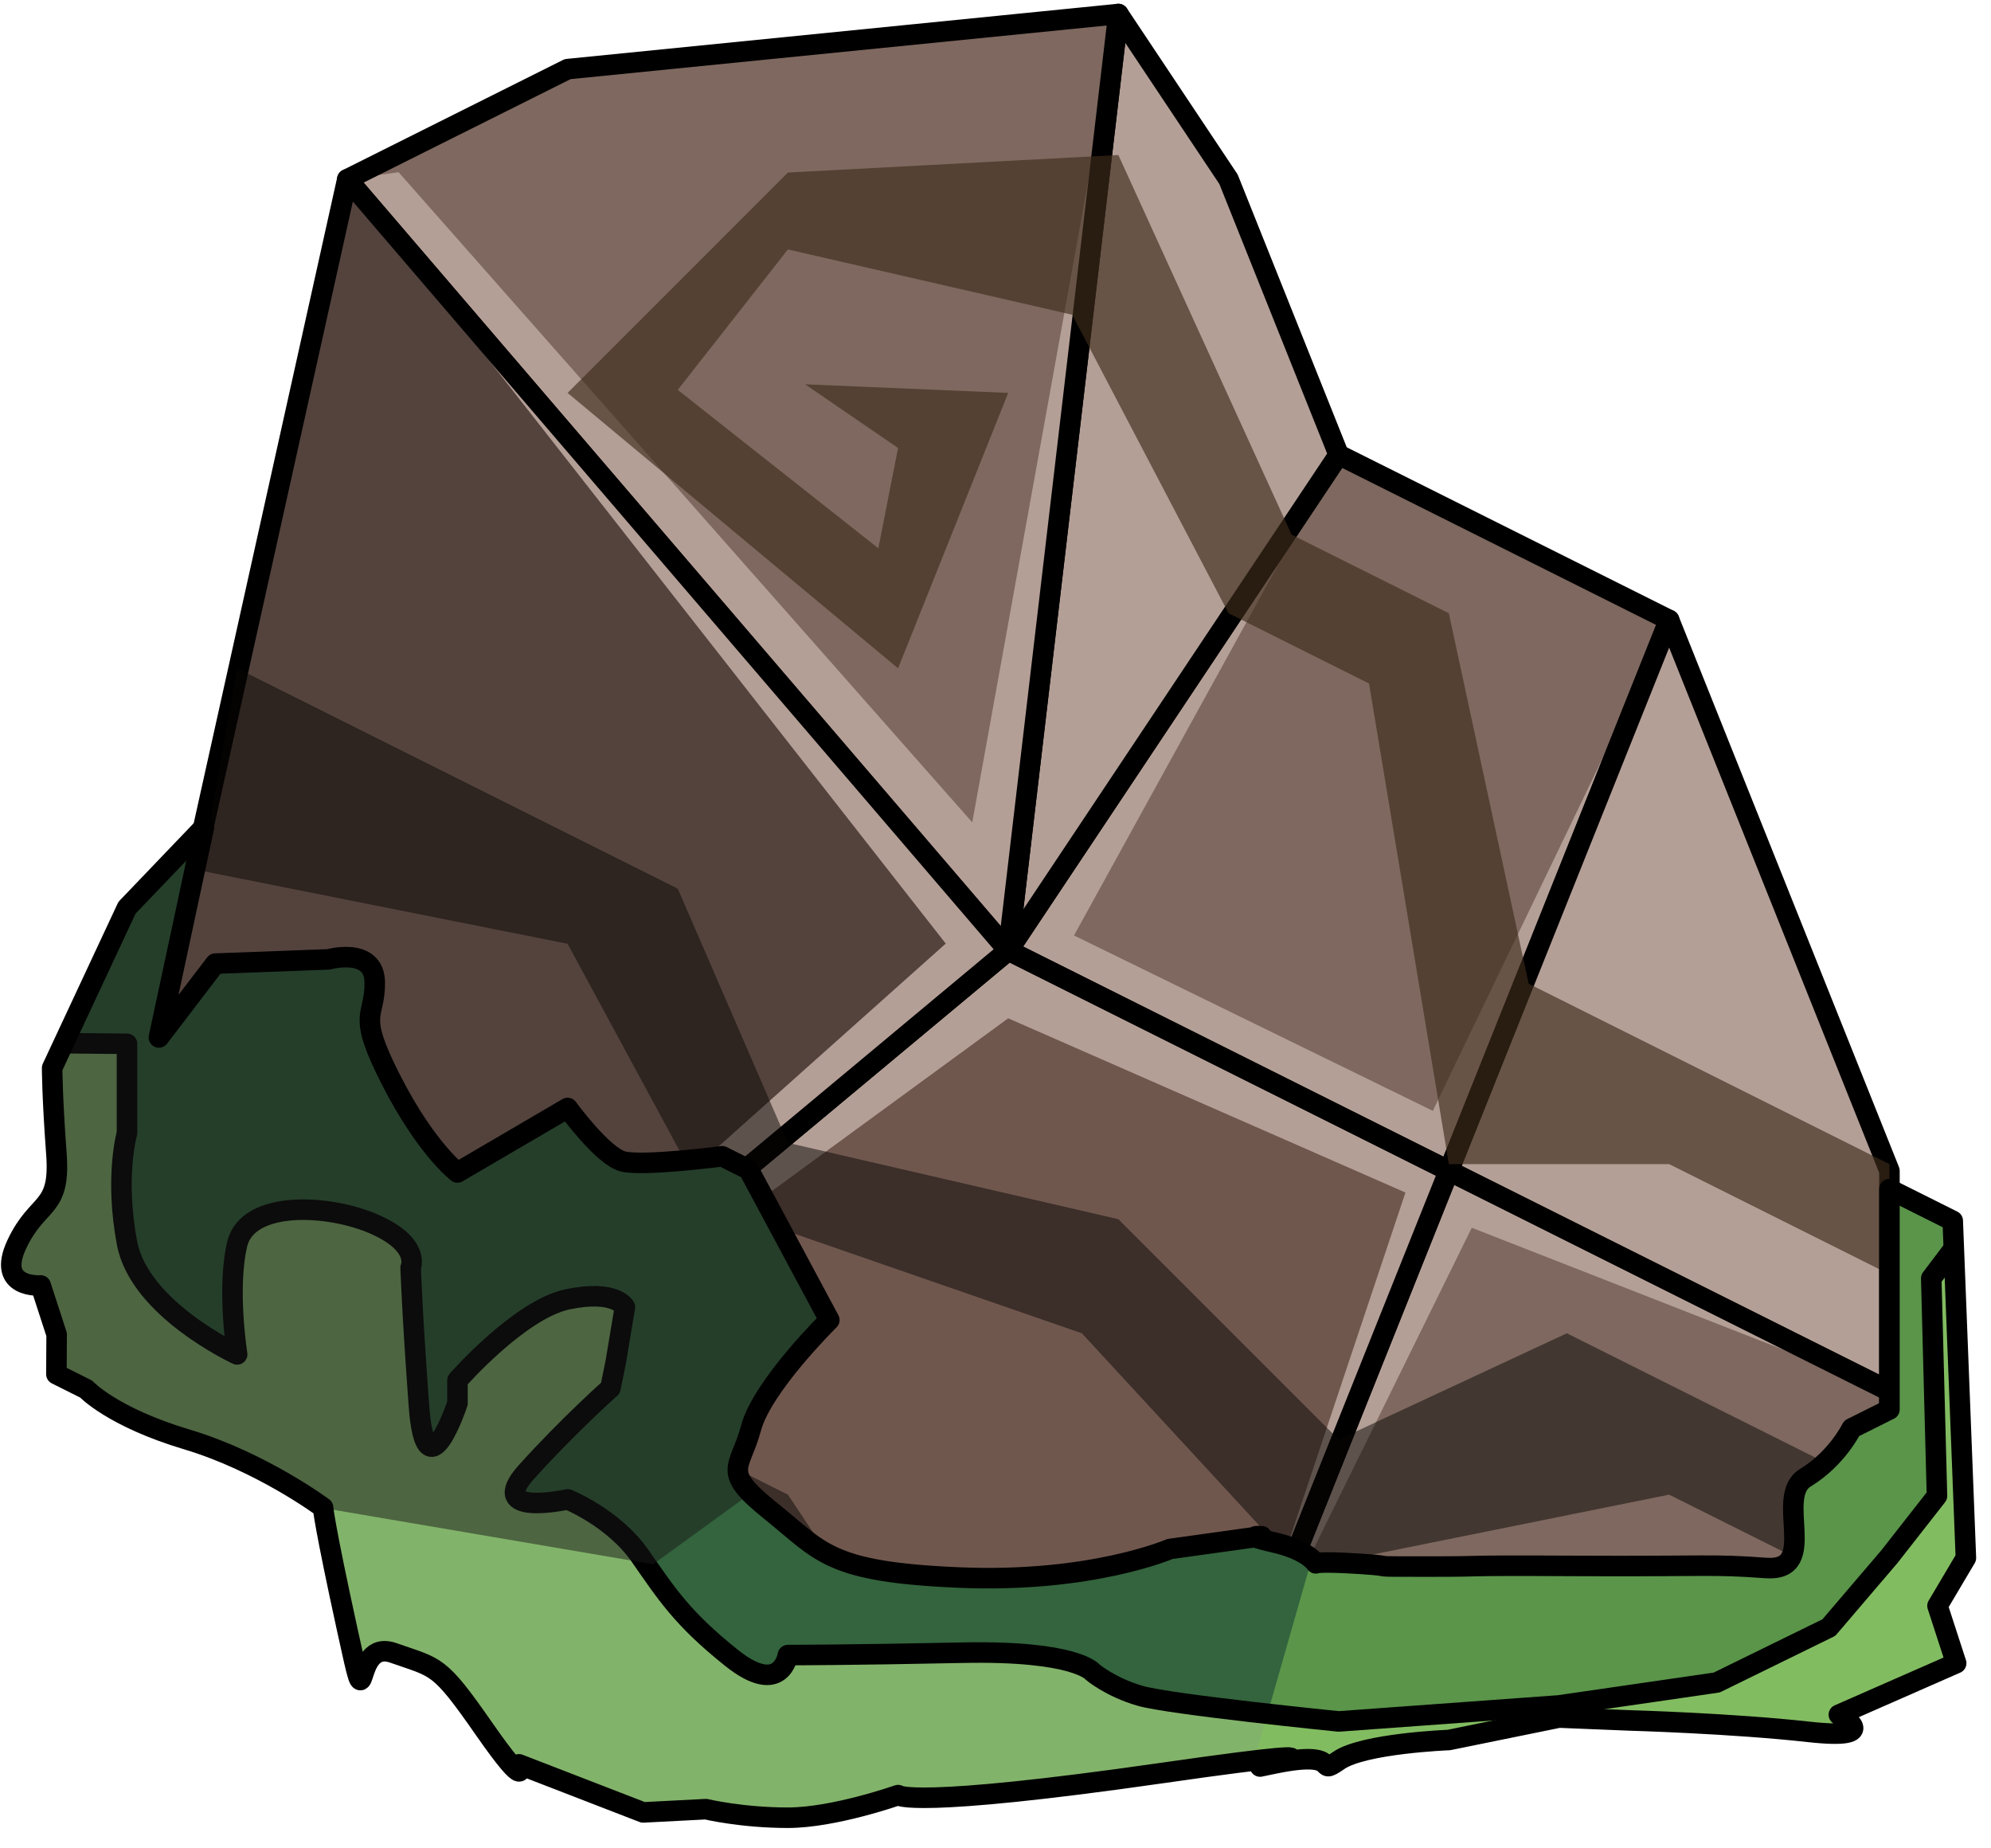 <?xml version="1.0" encoding="UTF-8" standalone="no"?><!DOCTYPE svg PUBLIC "-//W3C//DTD SVG 1.1//EN" "http://www.w3.org/Graphics/SVG/1.1/DTD/svg11.dtd"><svg width="100%" height="100%" viewBox="0 0 97 90" version="1.1" xmlns="http://www.w3.org/2000/svg" xmlns:xlink="http://www.w3.org/1999/xlink" xml:space="preserve" xmlns:serif="http://www.serif.com/" style="fill-rule:evenodd;clip-rule:evenodd;stroke-linecap:round;stroke-linejoin:round;stroke-miterlimit:1.5;"><g id="rock-runes-mossy11"><g id="rock-mossy12"><g id="rock-runes-highlights12"><g id="rock-highlights12"><g><g><path d="M65.219,22.15l16.1,8.049l-10.733,26.833l-21.467,-10.733l16.1,-24.149Z" style="fill:#7e685f;"/><clipPath id="_clip1"><path d="M65.219,22.15l16.1,8.049l-10.733,26.833l-21.467,-10.733l16.1,-24.149Z"/></clipPath><g clip-path="url(#_clip1)"><path d="M81.319,30.199l-11.513,23.91l-17.481,-8.543l12.894,-23.416l-10.733,-21.467l-7.118,39.374l-27.949,-31.668l-2.499,0.344l29.156,37.229l-29.156,26.024l0,1.146l32.199,-23.531l19.354,8.487l-8.62,25.777l11.851,-24.061l20.348,7.961l-19.212,-11.86l8.479,-25.706Z" style="fill:#b49f97;"/></g><path d="M65.219,22.15l16.1,8.049l-10.733,26.833l-21.467,-10.733l16.1,-24.149Z" style="fill:none;stroke:#000;stroke-width:1px;"/><path d="M81.319,30.199l10.733,26.833l0,10.733l-21.466,-10.733l10.733,-26.833Z" style="fill:#b49f97;"/><clipPath id="_clip2"><path d="M81.319,30.199l10.733,26.833l0,10.733l-21.466,-10.733l10.733,-26.833Z"/></clipPath><g clip-path="url(#_clip2)"><path d="M81.319,30.199l-11.513,23.91l-17.481,-8.543l12.894,-23.416l-10.733,-21.467l-7.118,39.374l-27.949,-31.668l-2.499,0.344l29.156,37.229l-29.156,26.024l0,1.146l32.199,-23.531l19.354,8.487l-8.62,25.777l11.851,-24.061l20.348,7.961l-19.212,-11.86l8.479,-25.706Z" style="fill:#b49f97;"/></g><path d="M81.319,30.199l10.733,26.833l0,10.733l-21.466,-10.733l10.733,-26.833Z" style="fill:none;stroke:#000;stroke-width:1px;"/><path d="M70.586,57.032l21.466,10.733l0,10.733l-32.199,5.367l10.733,-26.833" style="fill:#7e685f;"/><clipPath id="_clip3"><path d="M70.586,57.032l21.466,10.733l0,10.733l-32.199,5.367l10.733,-26.833"/></clipPath><g clip-path="url(#_clip3)"><path d="M81.319,30.199l-11.513,23.91l-17.481,-8.543l12.894,-23.416l-10.733,-21.467l-7.118,39.374l-27.949,-31.668l-2.499,0.344l29.156,37.229l-29.156,26.024l0,1.146l32.199,-23.531l19.354,8.487l-8.62,25.777l11.851,-24.061l20.348,7.961l-19.212,-11.86l8.479,-25.706Z" style="fill:#b49f97;"/></g><path d="M70.586,57.032l21.466,10.733l0,10.733l-32.199,5.367l10.733,-26.833" style="fill:none;stroke:#000;stroke-width:1px;"/><path d="M70.586,57.032l-10.733,26.833l-32.2,0l-10.733,-10.733l32.199,-26.833l21.467,10.733Z" style="fill:#70574e;"/><clipPath id="_clip4"><path d="M70.586,57.032l-10.733,26.833l-32.2,0l-10.733,-10.733l32.199,-26.833l21.467,10.733Z"/></clipPath><g clip-path="url(#_clip4)"><path d="M81.319,30.199l-11.513,23.91l-17.481,-8.543l12.894,-23.416l-10.733,-21.467l-7.118,39.374l-27.949,-31.668l-2.499,0.344l29.156,37.229l-29.156,26.024l0,1.146l32.199,-23.531l19.354,8.487l-8.62,25.777l11.851,-24.061l20.348,7.961l-19.212,-11.86l8.479,-25.706Z" style="fill:#b49f97;"/></g><path d="M70.586,57.032l-10.733,26.833l-32.2,0l-10.733,-10.733l32.199,-26.833l21.467,10.733Z" style="fill:none;stroke:#000;stroke-width:1px;"/><path d="M59.853,8.733l-5.367,-8.05l-5.367,45.616l16.1,-24.149l-5.366,-13.417Z" style="fill:#b49f97;"/><clipPath id="_clip5"><path d="M59.853,8.733l-5.367,-8.05l-5.367,45.616l16.1,-24.149l-5.366,-13.417Z"/></clipPath><g clip-path="url(#_clip5)"><path d="M81.319,30.199l-11.513,23.91l-17.481,-8.543l12.894,-23.416l-10.733,-21.467l-7.118,39.374l-27.949,-31.668l-2.499,0.344l29.156,37.229l-29.156,26.024l0,1.146l32.199,-23.531l19.354,8.487l-8.62,25.777l11.851,-24.061l20.348,7.961l-19.212,-11.86l8.479,-25.706Z" style="fill:#b49f97;"/></g><path d="M59.853,8.733l-5.367,-8.05l-5.367,45.616l16.1,-24.149l-5.366,-13.417Z" style="fill:none;stroke:#000;stroke-width:1px;"/><path d="M54.486,0.683l-26.833,2.684l-10.733,5.366l32.199,37.566l5.367,-45.616Z" style="fill:#7e685f;"/><clipPath id="_clip6"><path d="M54.486,0.683l-26.833,2.684l-10.733,5.366l32.199,37.566l5.367,-45.616Z"/></clipPath><g clip-path="url(#_clip6)"><path d="M81.319,30.199l-11.513,23.91l-17.481,-8.543l12.894,-23.416l-10.733,-21.467l-7.118,39.374l-27.949,-31.668l-2.499,0.344l29.156,37.229l-29.156,26.024l0,1.146l32.199,-23.531l19.354,8.487l-8.62,25.777l11.851,-24.061l20.348,7.961l-19.212,-11.86l8.479,-25.706Z" style="fill:#b49f97;"/></g><path d="M54.486,0.683l-26.833,2.684l-10.733,5.366l32.199,37.566l5.367,-45.616Z" style="fill:none;stroke:#000;stroke-width:1px;"/><path d="M16.92,8.733l-10.733,48.299l10.733,16.1l32.199,-26.833l-32.199,-37.566" style="fill:#54433d;"/><clipPath id="_clip7"><path d="M16.92,8.733l-10.733,48.299l10.733,16.1l32.199,-26.833l-32.199,-37.566"/></clipPath><g clip-path="url(#_clip7)"><path d="M81.319,30.199l-11.513,23.91l-17.481,-8.543l12.894,-23.416l-10.733,-21.467l-7.118,39.374l-27.949,-31.668l-2.499,0.344l29.156,37.229l-29.156,26.024l0,1.146l32.199,-23.531l19.354,8.487l-8.62,25.777l11.851,-24.061l20.348,7.961l-19.212,-11.86l8.479,-25.706Z" style="fill:#b49f97;"/></g><path d="M16.92,8.733l-10.733,48.299l10.733,16.1l32.199,-26.833l-32.199,-37.566" style="fill:none;stroke:#000;stroke-width:1px;"/></g></g></g><path d="M92.052,56.704l-16.1,-8.05l-1.478,-0.739l-3.888,-18.044l-7.663,-3.831l-8.437,-18.489l-16.1,0.854l-10.733,10.733l16.1,13.416l5.366,-13.416l-9.895,-0.419l4.529,3.102l-0.96,4.887l-9.773,-7.717l5.366,-6.841l13.852,3.181l7.615,14.54l6.846,3.423l3.887,23.41l10.733,0l10.733,5.366l0,-5.366Z" style="fill:#402d1d;fill-opacity:0.65;"/><path d="M11.554,32.554l21.466,10.733l5.366,12.381l16.1,3.719l10.733,10.733l11.115,-5.175l15.718,7.859l0,5.366l-10.733,-5.366l-18.002,3.634l-10.609,-11.493l-18.198,-6.303l-6.857,-12.671l-17.84,-3.554l1.741,-9.863Z" style="fill:#090705;fill-opacity:0.5;"/><path d="M16.92,72.804l10.733,-5.367l10.733,5.367l5.367,8.049l0,3.367l-3.639,0.181l-1.728,-4.847l-10.733,-7.538l-7.338,4.457l3.654,3.539l3.684,-1.842l5.367,2.683l0,3.277l-5.367,0.179l-10.733,-11.505Z" style="fill:#090705;fill-opacity:0.5;"/></g><path d="M90.212,69.576l1.84,-0.92l0,-10.733l3.084,1.542l0.641,16.421l-1.383,2.333l0.909,2.796l-5.715,2.509c0,0 2.301,1.254 -1.463,0.836c-3.763,-0.418 -8.712,-0.557 -8.712,-0.557l-3.461,-0.14l-5.366,1.093c0,0 -4.158,0.161 -5.367,0.998c-1.208,0.836 0.324,-0.556 -3.091,0.14c-3.414,0.696 6.809,-1.3 -5.481,0.465c-12.29,1.764 -12.894,1.08 -12.894,1.08c0,0 -3.113,1.102 -5.367,1.102c-2.253,0 -3.996,-0.417 -3.996,-0.417l-3.056,0.158l-6.05,-2.341c0,0 0.534,1.485 -1.696,-1.721c-2.231,-3.206 -2.287,-2.953 -4.42,-3.706c-2.132,-0.754 -1.11,4.081 -2.248,-1.125c-1.138,-5.205 -1.181,-5.956 -1.181,-5.956c0,0 -2.997,-2.23 -6.634,-3.318c-3.638,-1.088 -4.907,-2.453 -4.907,-2.453l-1.45,-0.725l0.011,-1.933l-0.777,-2.389c0,0 -2.184,0.165 -1.162,-2.009c1.023,-2.173 2.137,-1.613 1.928,-4.402c-0.208,-2.789 -0.208,-4.183 -0.208,-4.183l3.647,-7.806l3.747,-3.912l-2.193,10.231l2.748,-3.596l5.514,-0.207c0,0 2.242,-0.629 2.255,1.128c0.014,1.757 -0.914,1.4 0.799,4.755c1.713,3.354 3.23,4.496 3.23,4.496l5.366,-3.14c0,0 1.716,2.355 2.698,2.604c0.981,0.25 4.835,-0.251 4.835,-0.251l1.285,0.643l3.934,7.333c0,0 -3.266,3.212 -3.814,5.255c-0.549,2.043 -1.494,2.079 0.977,4.06c2.471,1.98 2.774,2.961 9.197,3.229c6.423,0.267 10.232,-1.392 10.232,-1.392l4.469,-0.622c0,0 -1.037,-0.068 0.606,0.304c1.643,0.372 2.034,1.017 2.034,1.017c0,0 0.101,-0.107 2.175,0.025c2.073,0.133 -0.068,0.133 3.322,0.133c3.39,0 0.771,-0.064 7.21,-0.032c6.439,0.032 6.548,-0.097 9.214,0.101c2.667,0.198 0.396,-3.468 1.933,-4.4c1.537,-0.933 2.252,-2.401 2.252,-2.401Z" style="fill:#33643d;"/><clipPath id="_clip8"><path d="M90.212,69.576l1.84,-0.92l0,-10.733l3.084,1.542l0.641,16.421l-1.383,2.333l0.909,2.796l-5.715,2.509c0,0 2.301,1.254 -1.463,0.836c-3.763,-0.418 -8.712,-0.557 -8.712,-0.557l-3.461,-0.14l-5.366,1.093c0,0 -4.158,0.161 -5.367,0.998c-1.208,0.836 0.324,-0.556 -3.091,0.14c-3.414,0.696 6.809,-1.3 -5.481,0.465c-12.29,1.764 -12.894,1.08 -12.894,1.08c0,0 -3.113,1.102 -5.367,1.102c-2.253,0 -3.996,-0.417 -3.996,-0.417l-3.056,0.158l-6.05,-2.341c0,0 0.534,1.485 -1.696,-1.721c-2.231,-3.206 -2.287,-2.953 -4.42,-3.706c-2.132,-0.754 -1.11,4.081 -2.248,-1.125c-1.138,-5.205 -1.181,-5.956 -1.181,-5.956c0,0 -2.997,-2.23 -6.634,-3.318c-3.638,-1.088 -4.907,-2.453 -4.907,-2.453l-1.45,-0.725l0.011,-1.933l-0.777,-2.389c0,0 -2.184,0.165 -1.162,-2.009c1.023,-2.173 2.137,-1.613 1.928,-4.402c-0.208,-2.789 -0.208,-4.183 -0.208,-4.183l3.647,-7.806l3.747,-3.912l-2.193,10.231l2.748,-3.596l5.514,-0.207c0,0 2.242,-0.629 2.255,1.128c0.014,1.757 -0.914,1.4 0.799,4.755c1.713,3.354 3.23,4.496 3.23,4.496l5.366,-3.14c0,0 1.716,2.355 2.698,2.604c0.981,0.25 4.835,-0.251 4.835,-0.251l1.285,0.643l3.934,7.333c0,0 -3.266,3.212 -3.814,5.255c-0.549,2.043 -1.494,2.079 0.977,4.06c2.471,1.98 2.774,2.961 9.197,3.229c6.423,0.267 10.232,-1.392 10.232,-1.392l4.469,-0.622c0,0 -1.037,-0.068 0.606,0.304c1.643,0.372 2.034,1.017 2.034,1.017c0,0 0.101,-0.107 2.175,0.025c2.073,0.133 -0.068,0.133 3.322,0.133c3.39,0 0.771,-0.064 7.21,-0.032c6.439,0.032 6.548,-0.097 9.214,0.101c2.667,0.198 0.396,-3.468 1.933,-4.4c1.537,-0.933 2.252,-2.401 2.252,-2.401Z"/></clipPath><g clip-path="url(#_clip8)"><path d="M99.855,61.824l-10.697,-9.133l-18.572,14.636l-5.367,4.013l-5.366,18.783l37.566,-4.852l2.436,-23.447" style="fill:#83c759;fill-opacity:0.5;"/><path d="M97.419,57.869l-3.33,4.402l0.279,10.594l-2.316,2.958l-2.951,3.456l-5.464,2.677l-7.685,1.115l-10.733,0.78c0,0 -8.212,-0.824 -9.673,-1.248c-1.46,-0.424 -2.319,-1.16 -2.319,-1.16c0,0 -0.817,-1.054 -6.335,-0.94c-5.518,0.115 -8.506,0.115 -8.506,0.115c0,0 -0.327,2.068 -2.74,0.142c-2.413,-1.927 -3.16,-3.108 -4.459,-4.97c-1.299,-1.863 -3.534,-2.755 -3.534,-2.755c0,0 -4.01,0.892 -2.003,-1.338c2.008,-2.231 4.091,-4.085 4.091,-4.085l0.258,-1.268l0.446,-2.676c0,0 -0.454,-0.868 -2.792,-0.378c-2.337,0.489 -5.366,3.946 -5.366,3.946l0,1.115c0,0 -1.543,4.684 -1.878,0.112c-0.334,-4.572 -0.403,-6.716 -0.403,-6.716c0,0 0.515,-1.09 -1.715,-2.094c-2.231,-1.003 -6.226,-1.216 -6.737,0.953c-0.512,2.17 0,5.367 0,5.367c0,0 -4.758,-2.194 -5.367,-5.428c-0.609,-3.233 0,-5.352 0,-5.352l0,-4.349l-7.167,-0.07l-3.566,12.516c0,0 15.384,13.982 16.1,14.651c0.715,0.669 12.424,12.49 12.424,12.49l39.252,0.111l32.538,-2.277l4.634,-10.067l-2.983,-20.329Z" style="fill:#82b36a;"/><clipPath id="_clip9"><path d="M97.419,57.869l-3.33,4.402l0.279,10.594l-2.316,2.958l-2.951,3.456l-5.464,2.677l-7.685,1.115l-10.733,0.78c0,0 -8.212,-0.824 -9.673,-1.248c-1.46,-0.424 -2.319,-1.16 -2.319,-1.16c0,0 -0.817,-1.054 -6.335,-0.94c-5.518,0.115 -8.506,0.115 -8.506,0.115c0,0 -0.327,2.068 -2.74,0.142c-2.413,-1.927 -3.16,-3.108 -4.459,-4.97c-1.299,-1.863 -3.534,-2.755 -3.534,-2.755c0,0 -4.01,0.892 -2.003,-1.338c2.008,-2.231 4.091,-4.085 4.091,-4.085l0.258,-1.268l0.446,-2.676c0,0 -0.454,-0.868 -2.792,-0.378c-2.337,0.489 -5.366,3.946 -5.366,3.946l0,1.115c0,0 -1.543,4.684 -1.878,0.112c-0.334,-4.572 -0.403,-6.716 -0.403,-6.716c0,0 0.515,-1.09 -1.715,-2.094c-2.231,-1.003 -6.226,-1.216 -6.737,0.953c-0.512,2.17 0,5.367 0,5.367c0,0 -4.758,-2.194 -5.367,-5.428c-0.609,-3.233 0,-5.352 0,-5.352l0,-4.349l-7.167,-0.07l-3.566,12.516c0,0 15.384,13.982 16.1,14.651c0.715,0.669 12.424,12.49 12.424,12.49l39.252,0.111l32.538,-2.277l4.634,-10.067l-2.983,-20.329Z"/></clipPath><g clip-path="url(#_clip9)"><path d="M99.855,61.824l-10.697,-9.133l-18.572,14.636l-5.367,4.013l-5.366,18.783l37.566,-4.852l2.436,-23.447" style="fill:#83c759;fill-opacity:0.5;"/></g><path d="M97.419,57.869l-3.33,4.402l0.279,10.594l-2.316,2.958l-2.951,3.456l-5.464,2.677l-7.685,1.115l-10.733,0.78c0,0 -8.212,-0.824 -9.673,-1.248c-1.46,-0.424 -2.319,-1.16 -2.319,-1.16c0,0 -0.817,-1.054 -6.335,-0.94c-5.518,0.115 -8.506,0.115 -8.506,0.115c0,0 -0.327,2.068 -2.74,0.142c-2.413,-1.927 -3.16,-3.108 -4.459,-4.97c-1.299,-1.863 -3.534,-2.755 -3.534,-2.755c0,0 -4.01,0.892 -2.003,-1.338c2.008,-2.231 4.091,-4.085 4.091,-4.085l0.258,-1.268l0.446,-2.676c0,0 -0.454,-0.868 -2.792,-0.378c-2.337,0.489 -5.366,3.946 -5.366,3.946l0,1.115c0,0 -1.543,4.684 -1.878,0.112c-0.334,-4.572 -0.403,-6.716 -0.403,-6.716c0,0 0.515,-1.09 -1.715,-2.094c-2.231,-1.003 -6.226,-1.216 -6.737,0.953c-0.512,2.17 0,5.367 0,5.367c0,0 -4.758,-2.194 -5.367,-5.428c-0.609,-3.233 0,-5.352 0,-5.352l0,-4.349l-7.167,-0.07l-3.566,12.516c0,0 15.384,13.982 16.1,14.651c0.715,0.669 12.424,12.49 12.424,12.49l39.252,0.111l32.538,-2.277l4.634,-10.067l-2.983,-20.329Z" style="fill:none;stroke:#000;stroke-width:1px;"/><path d="M31.817,76.195l13.663,-9.914l-18.511,-21.077l-5.049,-6.063l-25.505,-7.935l3.161,39.497l32.241,5.492" style="fill:#191919;fill-opacity:0.5;"/></g><path d="M90.212,69.576l1.84,-0.92l0,-10.733l3.084,1.542l0.641,16.421l-1.383,2.333l0.909,2.796l-5.715,2.509c0,0 2.301,1.254 -1.463,0.836c-3.763,-0.418 -8.712,-0.557 -8.712,-0.557l-3.461,-0.14l-5.366,1.093c0,0 -4.158,0.161 -5.367,0.998c-1.208,0.836 0.324,-0.556 -3.091,0.14c-3.414,0.696 6.809,-1.3 -5.481,0.465c-12.29,1.764 -12.894,1.08 -12.894,1.08c0,0 -3.113,1.102 -5.367,1.102c-2.253,0 -3.996,-0.417 -3.996,-0.417l-3.056,0.158l-6.05,-2.341c0,0 0.534,1.485 -1.696,-1.721c-2.231,-3.206 -2.287,-2.953 -4.42,-3.706c-2.132,-0.754 -1.11,4.081 -2.248,-1.125c-1.138,-5.205 -1.181,-5.956 -1.181,-5.956c0,0 -2.997,-2.23 -6.634,-3.318c-3.638,-1.088 -4.907,-2.453 -4.907,-2.453l-1.45,-0.725l0.011,-1.933l-0.777,-2.389c0,0 -2.184,0.165 -1.162,-2.009c1.023,-2.173 2.137,-1.613 1.928,-4.402c-0.208,-2.789 -0.208,-4.183 -0.208,-4.183l3.647,-7.806l3.747,-3.912l-2.193,10.231l2.748,-3.596l5.514,-0.207c0,0 2.242,-0.629 2.255,1.128c0.014,1.757 -0.914,1.4 0.799,4.755c1.713,3.354 3.23,4.496 3.23,4.496l5.366,-3.14c0,0 1.716,2.355 2.698,2.604c0.981,0.25 4.835,-0.251 4.835,-0.251l1.285,0.643l3.934,7.333c0,0 -3.266,3.212 -3.814,5.255c-0.549,2.043 -1.494,2.079 0.977,4.06c2.471,1.98 2.774,2.961 9.197,3.229c6.423,0.267 10.232,-1.392 10.232,-1.392l4.469,-0.622c0,0 -1.037,-0.068 0.606,0.304c1.643,0.372 2.034,1.017 2.034,1.017c0,0 0.101,-0.107 2.175,0.025c2.073,0.133 -0.068,0.133 3.322,0.133c3.39,0 0.771,-0.064 7.21,-0.032c6.439,0.032 6.548,-0.097 9.214,0.101c2.667,0.198 0.396,-3.468 1.933,-4.4c1.537,-0.933 2.252,-2.401 2.252,-2.401Z" style="fill:none;stroke:#000;stroke-width:1px;"/></g></g></svg>